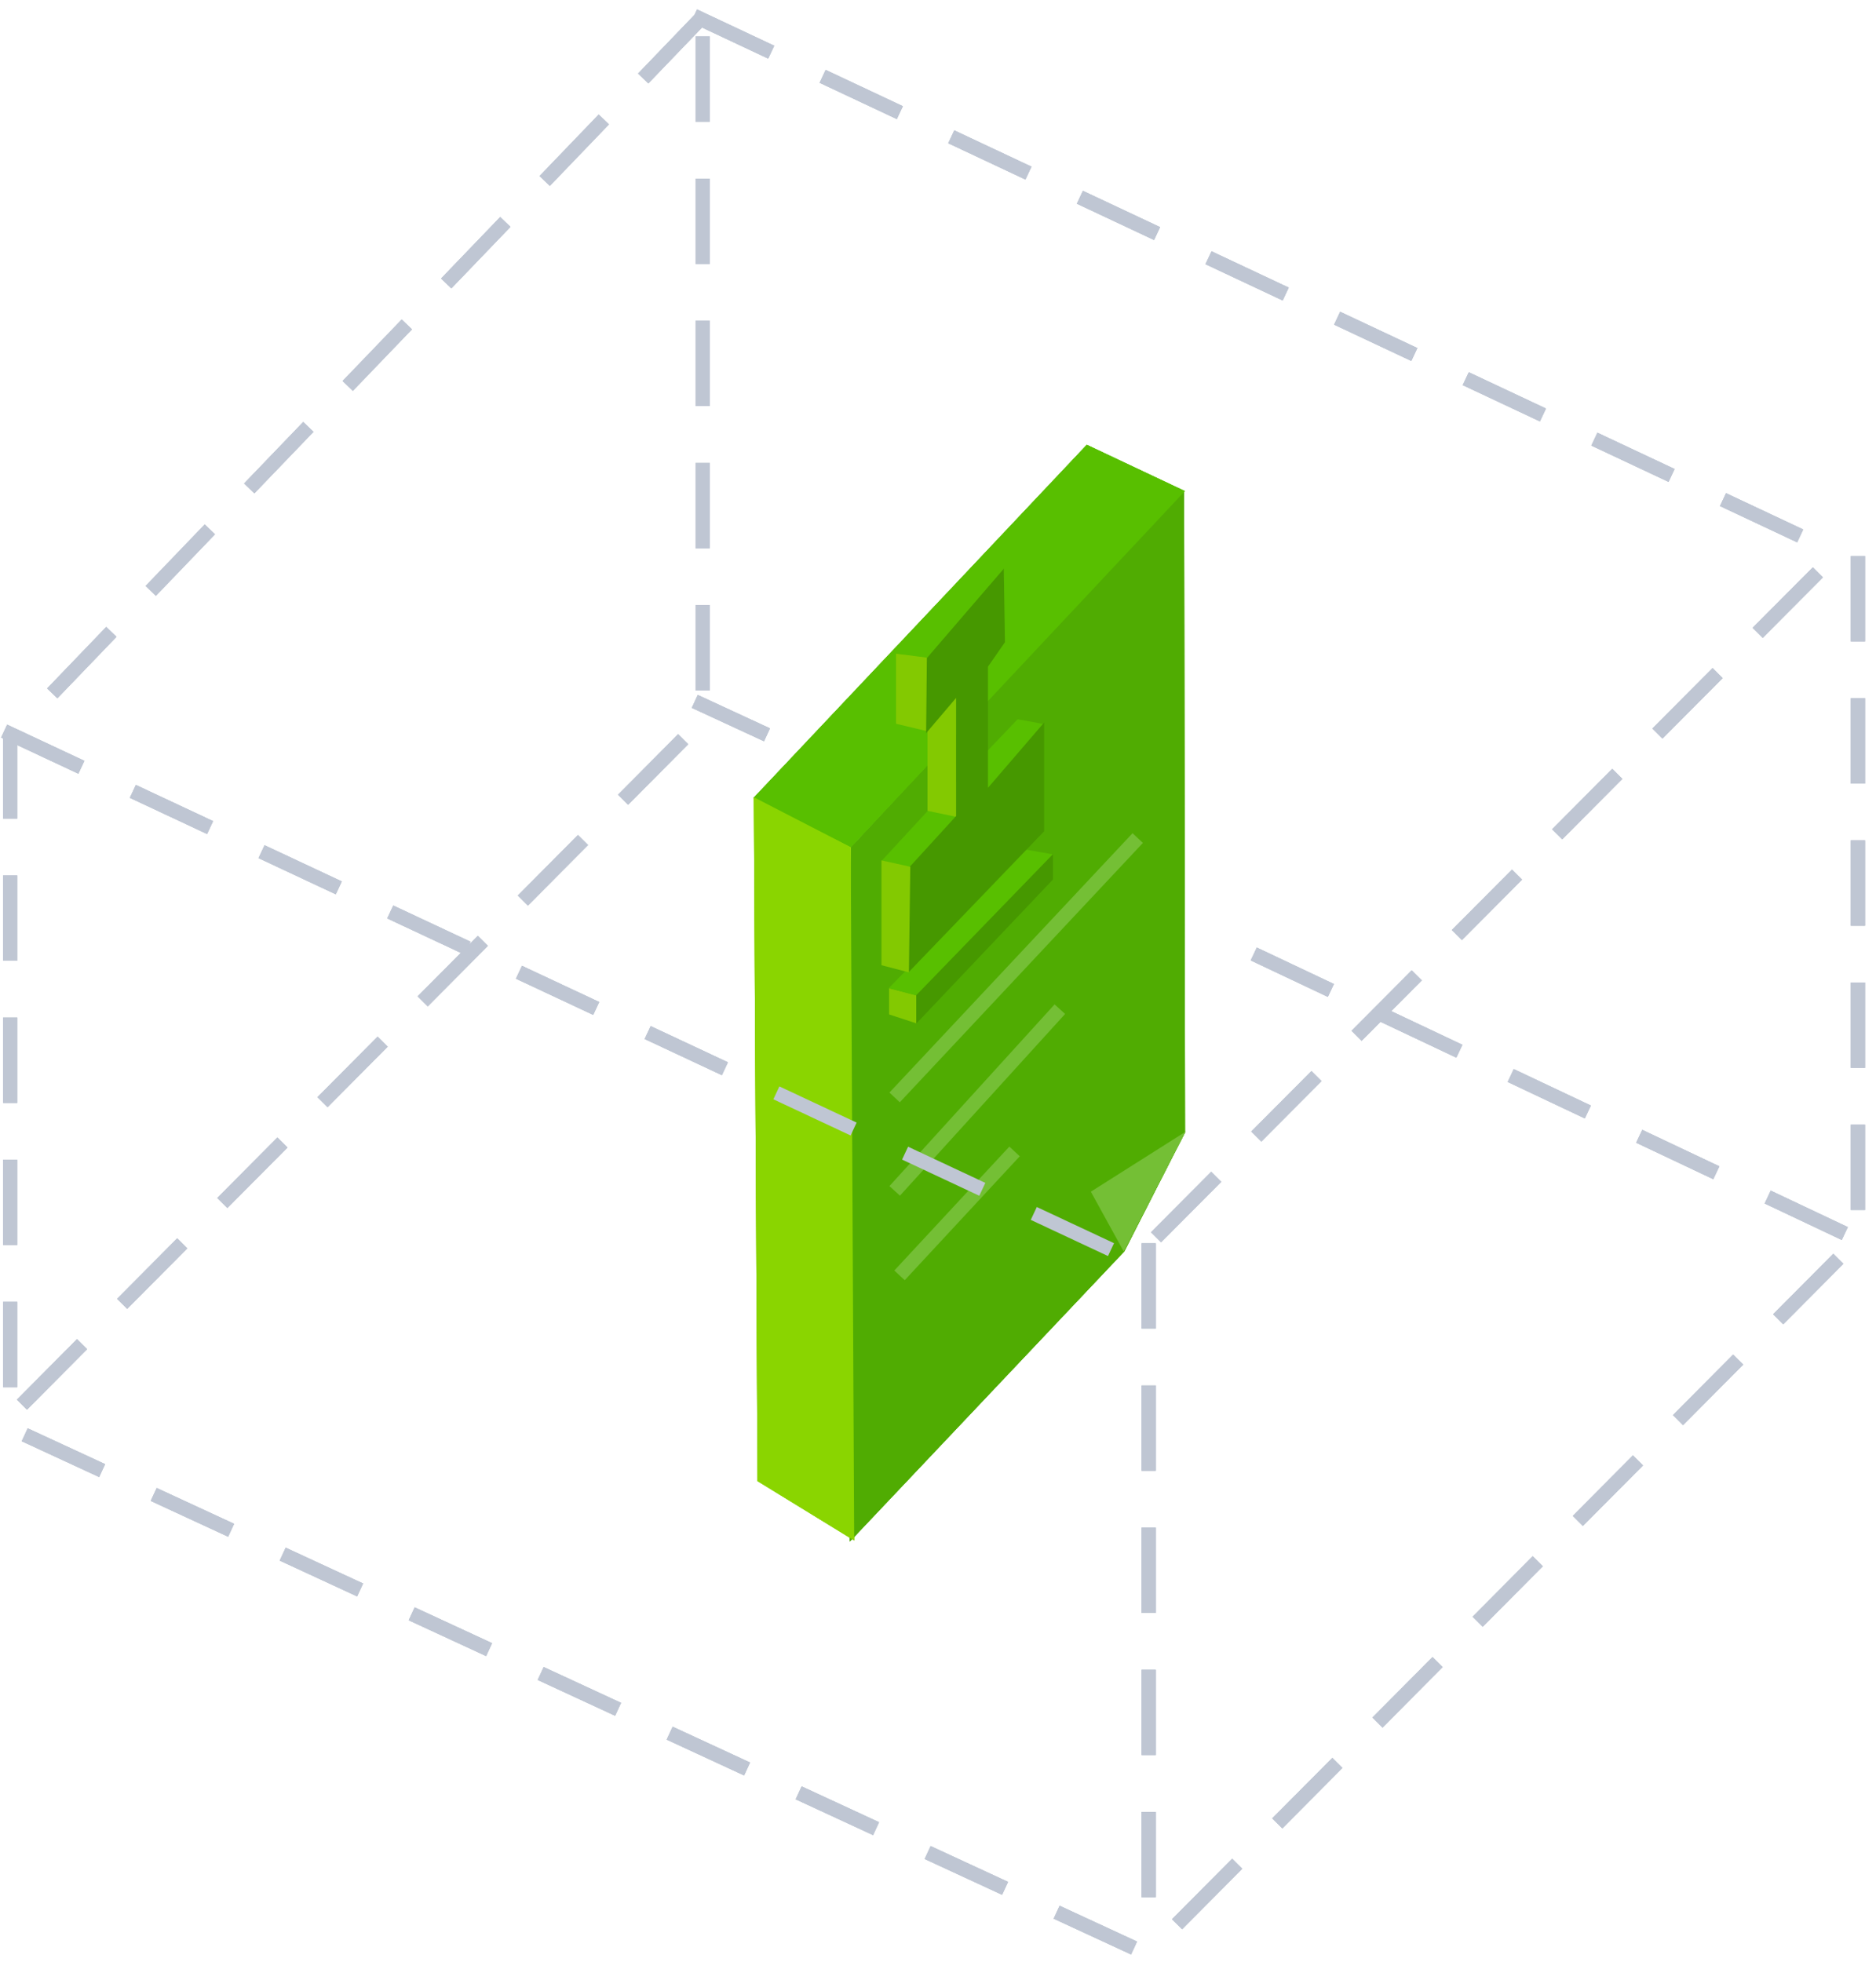<?xml version="1.0" encoding="UTF-8"?>
<svg width="132px" height="138px" viewBox="0 0 132 138" version="1.1" xmlns="http://www.w3.org/2000/svg" xmlns:xlink="http://www.w3.org/1999/xlink">
    <!-- Generator: Sketch 50.2 (55047) - http://www.bohemiancoding.com/sketch -->
    <title>Group 62</title>
    <desc>Created with Sketch.</desc>
    <defs></defs>
    <g id="Page-1" stroke="none" stroke-width="1" fill="none" fill-rule="evenodd">
        <g id="首页编辑版" transform="translate(-649, -2747)">
            <g id="Group-62" transform="translate(647, 2746)">
                <g id="智能合约" transform="translate(0.739, 0.727)">
                    <g id="Group-45" transform="translate(50.17, 29.735)">
                        <g id="Group-44">
                            <g id="Group-24" transform="translate(0.298, 0.777)">
                                <polygon id="Path-16" fill="#50AC02" points="10.673 29.361 10.592 37.403 10.592 47.011 10.592 78.198 29.903 57.791 34.175 49.411 34.108 4.269"></polygon>
                                <polygon id="Path-17" fill="#58BF00" transform="translate(19.006, 15.201) rotate(-9) translate(-19.006, -15.201) " points="2.33 23.383 8.543 27.884 35.683 6.814 29.374 2.517"></polygon>
                                <polygon id="Path-15" fill="#8AD500" points="3.833 25.842 10.651 29.359 10.896 78.125 4.094 73.951"></polygon>
                                <path d="M14.082,46.596 L30.504,29.08" id="Line-36" stroke="#74BF35" stroke-linecap="square"></path>
                                <path d="M14.082,53.165 L25.03,41.122" id="Line-36" stroke="#74BF35" stroke-linecap="square"></path>
                                <path d="M14.426,59.111 L21.84,51.126" id="Line-36" stroke="#74BF35" stroke-linecap="square"></path>
                            </g>
                            <g id="Group-34" transform="translate(10.728, 9.215)">
                                <g id="Group-31" transform="translate(0, 0.04)">
                                    <g id="Group-29" transform="translate(0.394, 0.71)">
                                        <g id="Group-33" transform="translate(0.715, 19.692)">
                                            <polygon id="Rectangle" fill="#83C901" points="1.813 10.4 3.75 10.902 3.75 12.876 1.813 12.243"></polygon>
                                            <polygon id="Path-17" fill="#58BF00" transform="translate(7.577, 5.766) rotate(-9) translate(-7.577, -5.766) " points="1.132 9.433 2.977 10.245 14.021 1.941 12.103 1.287"></polygon>
                                            <polygon id="Path-61" fill="#469800" points="3.723 10.894 3.723 12.89 13.345 2.746 13.345 0.967"></polygon>
                                        </g>
                                        <polygon id="Path-17" fill="#58BF00" transform="translate(7.726, 16.418) rotate(-9) translate(-7.726, -16.418) " points="1.354 20.163 3.306 21.001 9.564 16.299 14.099 12.455 12.347 11.835 9.948 13.662 5.096 17.208"></polygon>
                                        <polygon id="Rectangle" fill="#83C901" points="5.23 9.569 7.259 9.569 7.259 18.037 5.23 17.612"></polygon>
                                        <polygon id="Rectangle" fill="#83C901" points="3.016 6.549 5.23 6.786 5.23 12.015 3.016 11.487"></polygon>
                                        <polygon id="Path-16" fill="#469800" points="5.187 6.797 5.132 12.149 7.245 9.665 7.245 17.975 3.983 21.546 3.891 28.975 13.439 19.049 13.439 11.397 9.486 15.993 9.486 7.468 10.679 5.752 10.597 0.567"></polygon>
                                        <polygon id="Rectangle" fill="#83C901" points="1.991 21.097 4.02 21.547 3.921 28.975 1.991 28.471"></polygon>
                                    </g>
                                </g>
                                <polygon id="Path-17" fill="#58BF00" transform="translate(7.227, 4.481) rotate(-9) translate(-7.227, -4.481) " points="3.027 6.675 5.138 7.297 11.428 1.959 9.57 1.665"></polygon>
                            </g>
                        </g>
                        <polygon id="Path-60" fill="#74BF35" points="34.5 50.157 27.846 54.369 30.163 58.582"></polygon>
                    </g>
                    <g id="waikuang" transform="translate(0.585, 0.735)" stroke="#BFC6D3" stroke-dasharray="5" stroke-linecap="square">
                        <path d="M49.962,0.868 L131.404,39.146 L131.404,86.701 L81.406,137.006 L1.395,99.997 L1.395,51.391 L49.962,0.868 Z" id="Line-27"></path>
                        <path d="M130.028,86.098 L88.97,66.683 M54.189,51.019 L50.017,49.089" id="Line-27"></path>
                        <path d="M50.118,2.604 L50.118,50.159 L0.12,100.464" id="Line-27"></path>
                        <path d="M1.421,51.18 L80.421,88.18 L130.569,37.811" id="Line"></path>
                        <path d="M81.5,87.5 L81.5,136.5" id="Line-2"></path>
                    </g>
                </g>
                <g id="智能合约" transform="translate(0.739, 0.727)">
                    <g id="Group-45" transform="translate(50.17, 29.735)">
                        <g id="Group-44">
                            <g id="Group-24" transform="translate(0.298, 0.777)">
                                <polygon id="Path-16" fill="#50AC02" points="10.673 29.361 10.592 37.403 10.592 47.011 10.592 78.198 29.903 57.791 34.175 49.411 34.108 4.269"></polygon>
                                <polygon id="Path-17" fill="#58BF00" transform="translate(19.006, 15.201) rotate(-9) translate(-19.006, -15.201) " points="2.33 23.383 8.543 27.884 35.683 6.814 29.374 2.517"></polygon>
                                <polygon id="Path-15" fill="#8AD500" points="3.833 25.842 10.651 29.359 10.896 78.125 4.094 73.951"></polygon>
                                <path d="M14.082,46.596 L30.504,29.08" id="Line-36" stroke="#74BF35" stroke-linecap="square"></path>
                                <path d="M14.082,53.165 L25.03,41.122" id="Line-36" stroke="#74BF35" stroke-linecap="square"></path>
                                <path d="M14.426,59.111 L21.84,51.126" id="Line-36" stroke="#74BF35" stroke-linecap="square"></path>
                            </g>
                            <g id="Group-34" transform="translate(10.728, 9.215)">
                                <g id="Group-31" transform="translate(0, 0.04)">
                                    <g id="Group-29" transform="translate(0.394, 0.71)">
                                        <g id="Group-33" transform="translate(0.715, 19.692)">
                                            <polygon id="Rectangle" fill="#83C901" points="1.813 10.4 3.75 10.902 3.75 12.876 1.813 12.243"></polygon>
                                            <polygon id="Path-17" fill="#58BF00" transform="translate(7.577, 5.766) rotate(-9) translate(-7.577, -5.766) " points="1.132 9.433 2.977 10.245 14.021 1.941 12.103 1.287"></polygon>
                                            <polygon id="Path-61" fill="#469800" points="3.723 10.894 3.723 12.89 13.345 2.746 13.345 0.967"></polygon>
                                        </g>
                                        <polygon id="Path-17" fill="#58BF00" transform="translate(7.726, 16.418) rotate(-9) translate(-7.726, -16.418) " points="1.354 20.163 3.306 21.001 9.564 16.299 14.099 12.455 12.347 11.835 9.948 13.662 5.096 17.208"></polygon>
                                        <polygon id="Rectangle" fill="#83C901" points="5.23 9.569 7.259 9.569 7.259 18.037 5.23 17.612"></polygon>
                                        <polygon id="Rectangle" fill="#83C901" points="3.016 6.549 5.23 6.786 5.23 12.015 3.016 11.487"></polygon>
                                        <polygon id="Path-16" fill="#469800" points="5.187 6.797 5.132 12.149 7.245 9.665 7.245 17.975 3.983 21.546 3.891 28.975 13.439 19.049 13.439 11.397 9.486 15.993 9.486 7.468 10.679 5.752 10.597 0.567"></polygon>
                                        <polygon id="Rectangle" fill="#83C901" points="1.991 21.097 4.02 21.547 3.921 28.975 1.991 28.471"></polygon>
                                    </g>
                                </g>
                                <polygon id="Path-17" fill="#58BF00" transform="translate(7.227, 4.481) rotate(-9) translate(-7.227, -4.481) " points="3.027 6.675 5.138 7.297 11.428 1.959 9.57 1.665"></polygon>
                            </g>
                        </g>
                        <polygon id="Path-60" fill="#74BF35" points="34.5 50.157 27.846 54.369 30.163 58.582"></polygon>
                    </g>
                    <g id="waikuang" transform="translate(0.585, 0.735)" stroke="#BFC6D3" stroke-dasharray="5" stroke-linecap="square">
                        <path d="M49.962,0.868 L131.404,39.146 L131.404,86.701 L81.406,137.006 L1.395,99.997 L1.395,51.391 L49.962,0.868 Z" id="Line-27"></path>
                        <path d="M130.028,86.098 L88.97,66.683 M54.189,51.019 L50.017,49.089" id="Line-27"></path>
                        <path d="M50.118,2.604 L50.118,50.159 L0.12,100.464" id="Line-27"></path>
                        <path d="M1.421,51.18 L80.421,88.18 L130.569,37.811" id="Line"></path>
                        <path d="M81.5,87.5 L81.5,136.5" id="Line-2"></path>
                    </g>
                </g>
                <g id="智能合约" transform="translate(0.739, 0.727)">
                    <g id="Group-45" transform="translate(50.17, 29.735)">
                        <g id="Group-44">
                            <g id="Group-24" transform="translate(0.298, 0.777)">
                                <polygon id="Path-16" fill="#50AC02" points="10.673 29.361 10.592 37.403 10.592 47.011 10.592 78.198 29.903 57.791 34.175 49.411 34.108 4.269"></polygon>
                                <polygon id="Path-17" fill="#58BF00" transform="translate(19.006, 15.201) rotate(-9) translate(-19.006, -15.201) " points="2.33 23.383 8.543 27.884 35.683 6.814 29.374 2.517"></polygon>
                                <polygon id="Path-15" fill="#8AD500" points="3.833 25.842 10.651 29.359 10.896 78.125 4.094 73.951"></polygon>
                                <path d="M14.082,46.596 L30.504,29.08" id="Line-36" stroke="#74BF35" stroke-linecap="square"></path>
                                <path d="M14.082,53.165 L25.03,41.122" id="Line-36" stroke="#74BF35" stroke-linecap="square"></path>
                                <path d="M14.426,59.111 L21.84,51.126" id="Line-36" stroke="#74BF35" stroke-linecap="square"></path>
                            </g>
                            <g id="Group-34" transform="translate(10.728, 9.215)">
                                <g id="Group-31" transform="translate(0, 0.04)">
                                    <g id="Group-29" transform="translate(0.394, 0.71)">
                                        <g id="Group-33" transform="translate(0.715, 19.692)">
                                            <polygon id="Rectangle" fill="#83C901" points="1.813 10.4 3.75 10.902 3.75 12.876 1.813 12.243"></polygon>
                                            <polygon id="Path-17" fill="#58BF00" transform="translate(7.577, 5.766) rotate(-9) translate(-7.577, -5.766) " points="1.132 9.433 2.977 10.245 14.021 1.941 12.103 1.287"></polygon>
                                            <polygon id="Path-61" fill="#469800" points="3.723 10.894 3.723 12.89 13.345 2.746 13.345 0.967"></polygon>
                                        </g>
                                        <polygon id="Path-17" fill="#58BF00" transform="translate(7.726, 16.418) rotate(-9) translate(-7.726, -16.418) " points="1.354 20.163 3.306 21.001 9.564 16.299 14.099 12.455 12.347 11.835 9.948 13.662 5.096 17.208"></polygon>
                                        <polygon id="Rectangle" fill="#83C901" points="5.23 9.569 7.259 9.569 7.259 18.037 5.23 17.612"></polygon>
                                        <polygon id="Rectangle" fill="#83C901" points="3.016 6.549 5.23 6.786 5.23 12.015 3.016 11.487"></polygon>
                                        <polygon id="Path-16" fill="#469800" points="5.187 6.797 5.132 12.149 7.245 9.665 7.245 17.975 3.983 21.546 3.891 28.975 13.439 19.049 13.439 11.397 9.486 15.993 9.486 7.468 10.679 5.752 10.597 0.567"></polygon>
                                        <polygon id="Rectangle" fill="#83C901" points="1.991 21.097 4.02 21.547 3.921 28.975 1.991 28.471"></polygon>
                                    </g>
                                </g>
                                <polygon id="Path-17" fill="#58BF00" transform="translate(7.227, 4.481) rotate(-9) translate(-7.227, -4.481) " points="3.027 6.675 5.138 7.297 11.428 1.959 9.57 1.665"></polygon>
                            </g>
                        </g>
                        <polygon id="Path-60" fill="#74BF35" points="34.5 50.157 27.846 54.369 30.163 58.582"></polygon>
                    </g>
                    <g id="waikuang" transform="translate(0.585, 0.735)" stroke="#BFC6D3" stroke-dasharray="5" stroke-linecap="square">
                        <path d="M49.962,0.868 L131.404,39.146 L131.404,86.701 L81.406,137.006 L1.395,99.997 L1.395,51.391 L49.962,0.868 Z" id="Line-27"></path>
                        <path d="M130.028,86.098 L88.97,66.683 M54.189,51.019 L50.017,49.089" id="Line-27"></path>
                        <path d="M50.118,2.604 L50.118,50.159 L0.12,100.464" id="Line-27"></path>
                        <path d="M1.421,51.18 L80.421,88.18 L130.569,37.811" id="Line"></path>
                        <path d="M81.5,87.5 L81.5,136.5" id="Line-2"></path>
                    </g>
                </g>
            </g>
        </g>
    </g>
</svg>